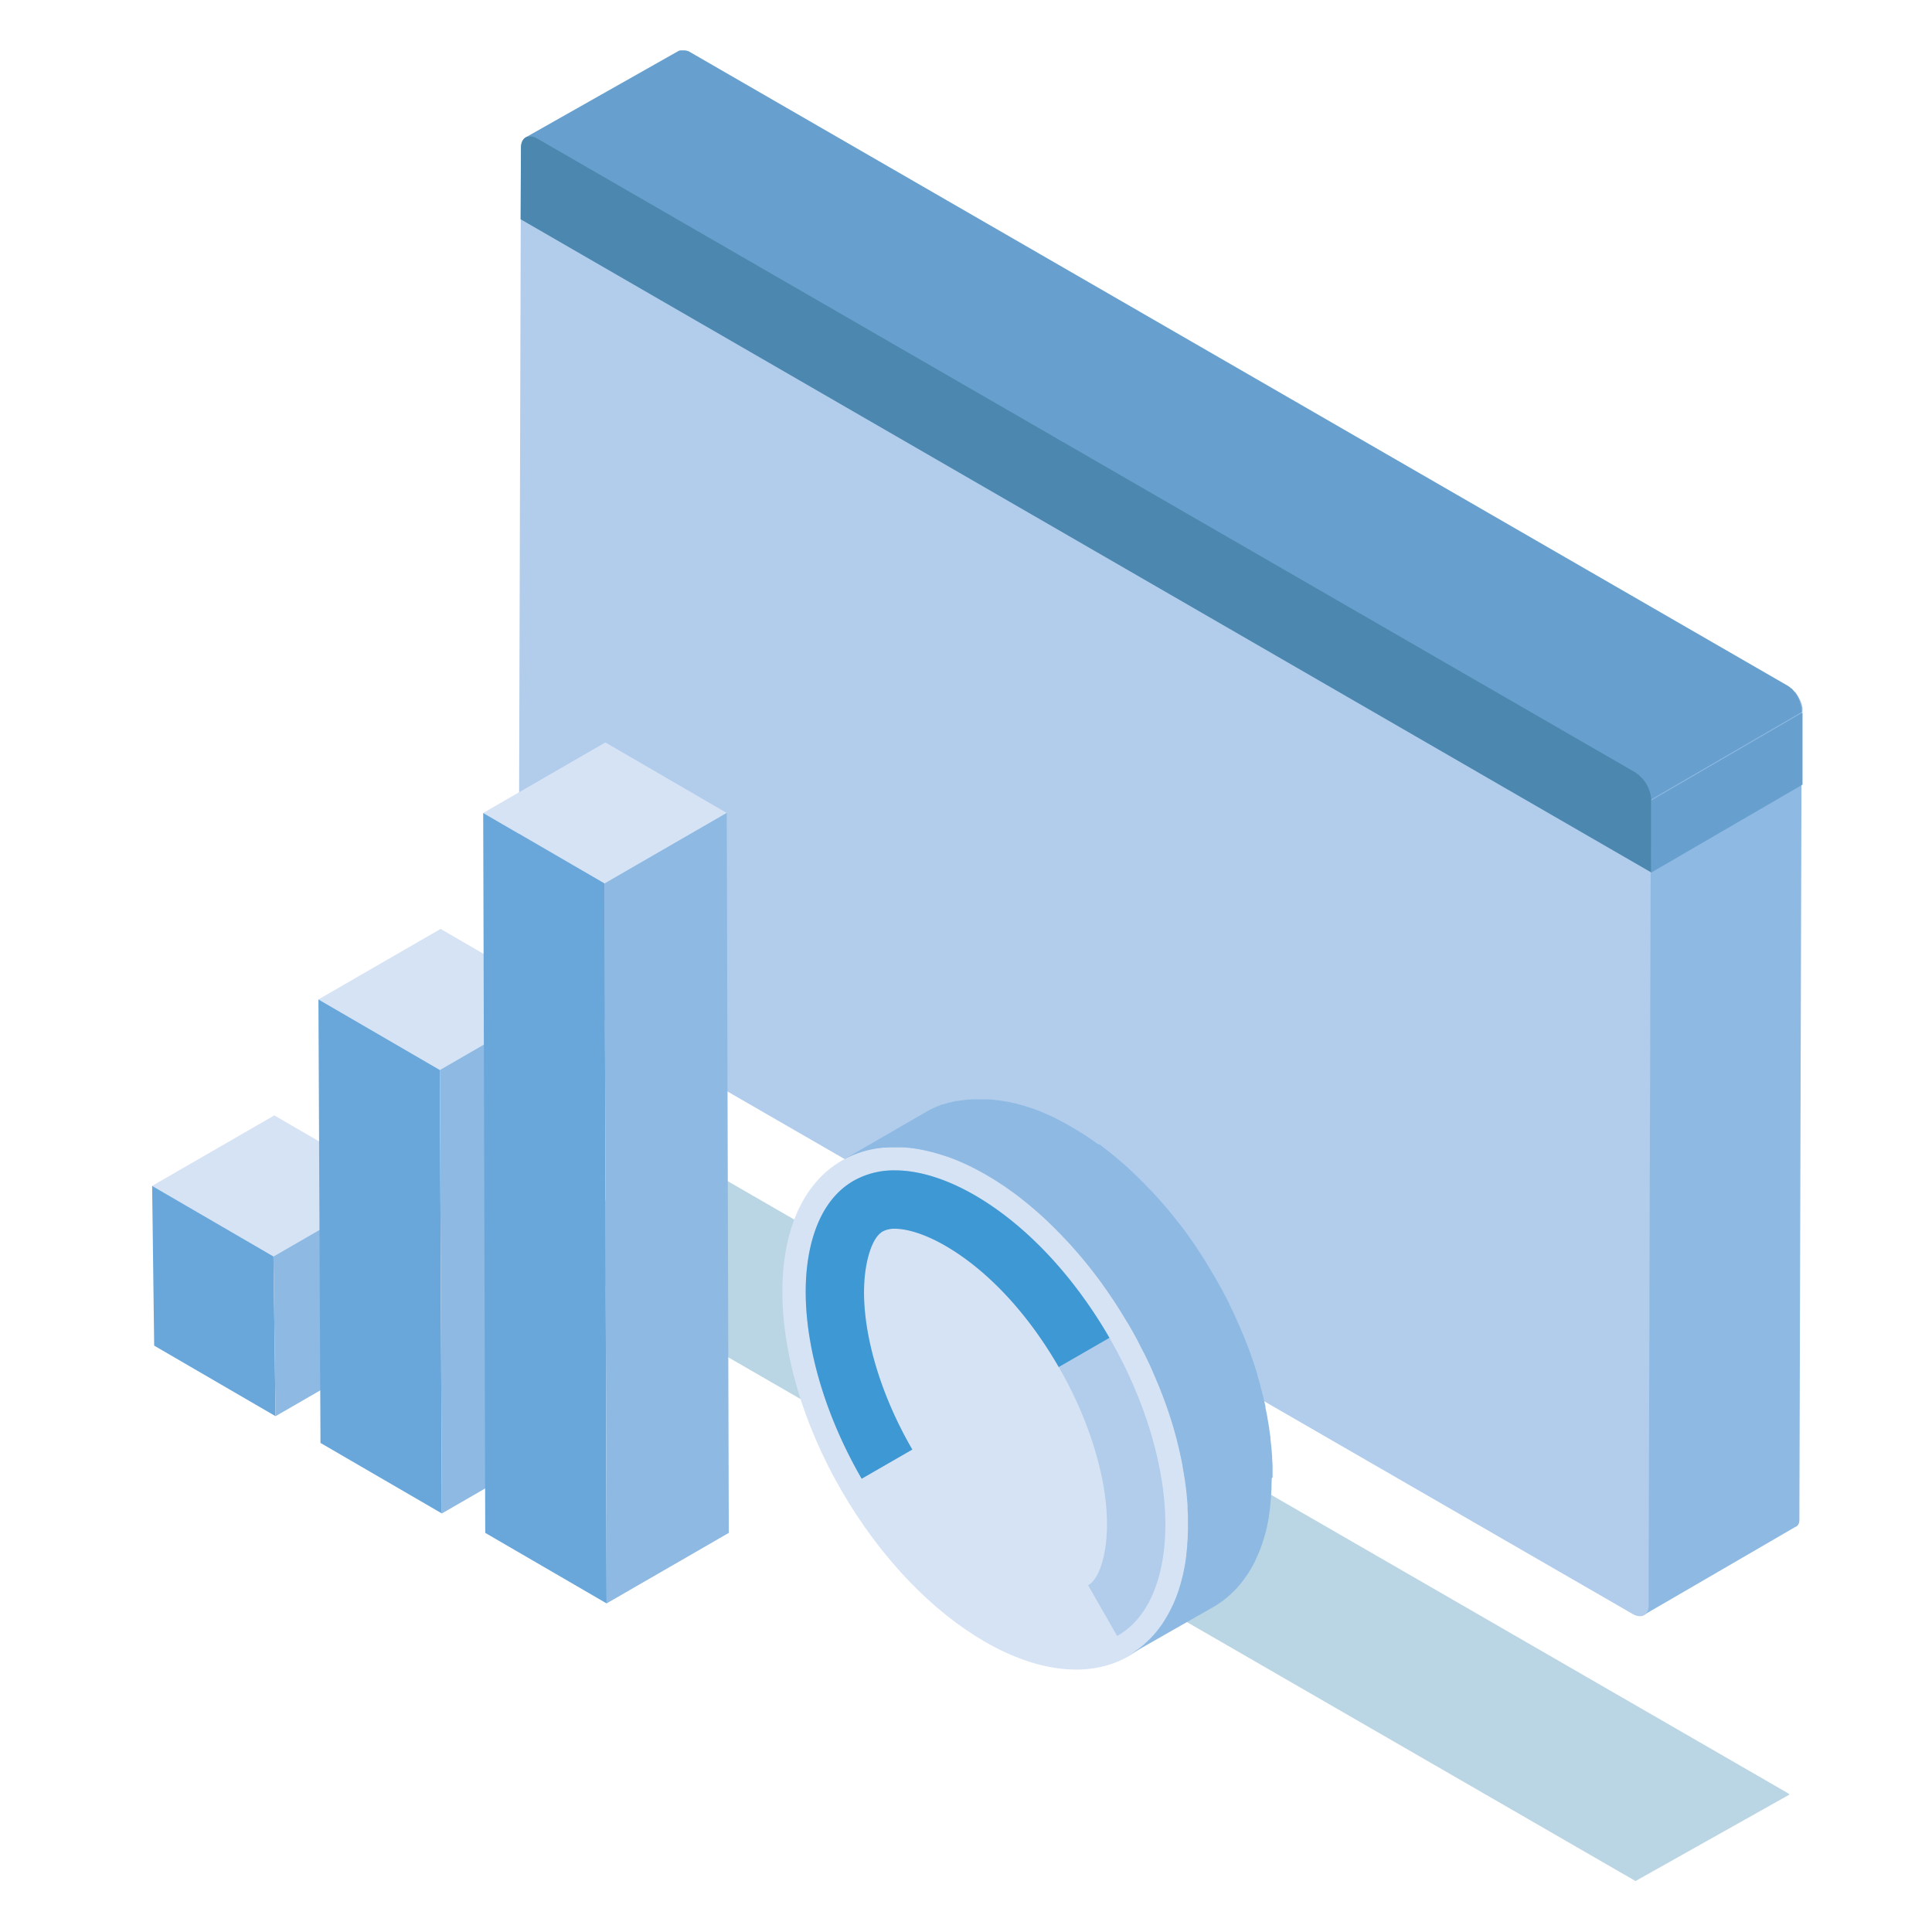 <svg id="Layer_1" data-name="Layer 1" xmlns="http://www.w3.org/2000/svg" viewBox="0 0 500 500"><defs><style>.cls-1{isolation:isolate;}.cls-2{fill:#b1cdeb;}.cls-3{fill:#8db9e3;}.cls-4{fill:#67a0ce;}.cls-5{fill:#1a73a0;opacity:0.3;}.cls-6{fill:#d6e3f4;}.cls-7{fill:#69a7db;}.cls-8{fill:#4b87af;}.cls-9{fill:#3d98d3;}</style></defs><title>spot</title><g class="cls-1"><path class="cls-2" d="M423.15,199.86a9.29,9.29,0,0,1,4.21,7.28l-.59,208.15c0,2.67-1.91,3.75-4.23,2.41l-284.11-164a9.29,9.29,0,0,1-4.2-7.27l.59-208.16c0-2.66,1.92-3.74,4.23-2.41Z"/><g class="cls-1"><path class="cls-3" d="M466.48,184.21a1.34,1.34,0,0,0,0-.2c0-.07,0-.14,0-.2l0-.21a.76.76,0,0,0,0-.21l0-.21c0-.08,0-.15-.05-.22a1.74,1.74,0,0,0-.05-.22l-.06-.23-.06-.22c0-.07,0-.14-.07-.22l-.08-.21c0-.07-.05-.14-.07-.21l-.09-.2a1.8,1.8,0,0,0-.08-.21l-.1-.2c0-.08-.07-.15-.1-.22l-.14-.26-.2-.37c-.11-.17-.21-.34-.32-.5l-.27-.39-.19-.24L425.31,201.8l.19.24.27.39c.11.16.22.33.32.5s.14.24.2.37l.14.25c0,.08.07.15.1.23s.07.14.1.2a1.8,1.8,0,0,1,.08.21l.09.2c0,.07.05.14.07.21a1.8,1.8,0,0,1,.08.21c0,.08.05.15.07.22l.06.22a2,2,0,0,1,.06.23,1.42,1.42,0,0,1,.05.22,1.42,1.42,0,0,1,.05.22,1.55,1.55,0,0,0,0,.21l0,.21a1.49,1.49,0,0,0,0,.21c0,.06,0,.13,0,.2a1.34,1.34,0,0,1,0,.2,1.21,1.21,0,0,1,0,.19l-.59,208.15a3.44,3.44,0,0,1,0,.46v0a2.28,2.28,0,0,1-.06.39v.05a1.79,1.79,0,0,1-.09.35.25.25,0,0,1,0,.07,1.88,1.88,0,0,1-.12.3v0a2.91,2.91,0,0,1-.17.3,2,2,0,0,1-.29.36l-.08.08a1.88,1.88,0,0,1-.36.27l39.13-22.74A1.88,1.88,0,0,0,465,395l.08-.08a1.7,1.7,0,0,0,.29-.36h0a2,2,0,0,0,.16-.29h0v0l.09-.2,0-.1a.64.64,0,0,1,0-.07.14.14,0,0,0,0-.06l.06-.21s0-.05,0-.08v-.05s0-.05,0-.08l0-.2s0-.07,0-.11V393c0-.06,0-.13,0-.19s0-.14,0-.21h0l.59-208.15A1.21,1.21,0,0,0,466.48,184.21Z"/><path class="cls-4" d="M464.44,179.06h0l-.15-.19h0c0-.07-.11-.13-.16-.19l-.17-.19,0,0,0,0-.12-.13-.18-.17-.05,0,0,0-.09-.08-.19-.17-.08-.06,0,0-.06-.05-.19-.14-.13-.09,0,0,0,0-.18-.12-.18-.1,0,0-284.1-164-.13-.07-.17-.09-.12,0h0l0,0-.17-.07-.17-.06h-.06l-.11,0-.17-.05h-.17a.58.58,0,0,0-.19,0l-.11,0h-.49l-.25,0h0l-.07,0a.9.9,0,0,0-.22.06h0a2.41,2.41,0,0,0-.33.15L136.05,35.55l.33-.15.24-.07.07,0a1.65,1.65,0,0,1,.31,0h.43l.35.06h0l.37.11h0a2.56,2.56,0,0,1,.4.16h0a4.11,4.11,0,0,1,.42.21l284.1,164a3,3,0,0,1,.42.27l0,0c.13.09.26.18.38.28l0,0,.36.31,0,0c.12.11.24.23.35.35l0,0,.36.4h0a9.25,9.25,0,0,1,2.2,5.53l39.13-22.74A9.16,9.16,0,0,0,464.44,179.06Z"/><path class="cls-5" d="M463.15,464.41l0,0-.06-.05-.19-.14-.13-.09,0,0,0,0-.18-.12-.18-.11,0,0-284.1-164-.13-.07-.17-.09-.12-.05,0,0h0l-.17-.07-.17-.06h-.06l-.11,0-.17,0-.09,0h-.08a.58.58,0,0,0-.19,0l-.11,0h-.49l-.25,0h0l-.07,0a.9.9,0,0,0-.22.06h0l-.33.15-39.13,22.74.33-.15.24-.08h.07a1.65,1.65,0,0,1,.31,0h.43l.35.06h0a2.59,2.59,0,0,1,.37.11h0l.4.15,0,0,.42.21,284.1,164"/></g></g><g class="cls-1"><polygon class="cls-6" points="39.37 306.91 70.78 325.17 102.4 306.91 70.99 288.66 39.37 306.91"/><polygon class="cls-7" points="39.37 306.91 39.9 348.25 71.31 366.51 70.78 325.17 39.37 306.91"/><polygon class="cls-3" points="70.78 325.17 71.31 366.51 102.93 348.25 102.4 306.91 70.78 325.17"/></g><g class="cls-1"><polygon class="cls-6" points="82.41 258.65 113.83 276.91 145.44 258.65 114.03 240.4 82.41 258.65"/><polygon class="cls-7" points="82.41 258.65 82.94 373.43 114.35 391.68 113.83 276.91 82.41 258.65"/><polygon class="cls-3" points="113.83 276.91 114.35 391.68 145.97 373.43 145.44 258.65 113.83 276.91"/></g><g class="cls-1"><polygon class="cls-6" points="125.05 210.4 156.46 228.65 188.08 210.39 156.67 192.14 125.05 210.4"/><polygon class="cls-7" points="125.05 210.4 125.58 396.71 156.99 414.96 156.46 228.65 125.05 210.4"/><polygon class="cls-3" points="156.46 228.65 156.99 414.96 188.61 396.71 188.08 210.39 156.46 228.65"/></g><path class="cls-8" d="M134.73,56.74l.09-18.5c0-2.66,1.92-3.74,4.23-2.41l284.1,164a9.29,9.29,0,0,1,4.21,7.28l0,18.69Z"/><polygon class="cls-4" points="427.36 207.14 466.49 184.4 466.49 203.06 427.32 225.83 427.36 207.14"/><g class="cls-1"><path class="cls-6" d="M255.21,304.06c13.45,7.76,26.89,21.43,37.12,39.15,20.46,35.45,20.36,73.69-.24,85.43-10.3,5.87-23.77,4-37.22-3.77S228,403.44,217.75,385.72c-20.47-35.45-20.36-73.69.24-85.43C228.29,294.42,241.76,296.29,255.21,304.06Z"/><path class="cls-2" d="M281.61,410.26c2-1.13,3.14-4.1,3.76-6.4,3.4-12.57-1.05-32.22-11.36-50.07-8.07-14-18.5-25.13-29.38-31.41-4.82-2.79-9.57-4.38-13-4.38a6.32,6.32,0,0,0-3.13.67c-2,1.13-3.13,4.1-3.75,6.39-3.41,12.57,1,32.23,11.36,50.08L223,382.69c-12.4-21.48-17.33-45.07-12.86-61.58,2-7.36,5.65-12.6,10.86-15.57a21.15,21.15,0,0,1,10.61-2.65c6.22,0,13.34,2.21,20.6,6.4,13.14,7.59,25.53,20.71,34.91,36.94,12.4,21.48,17.33,45.08,12.85,61.59-2,7.36-5.64,12.6-10.85,15.57Z"/><path class="cls-3" d="M329.34,382.34s0,0,0-.06c0-.73,0-1.46,0-2.2,0-.08,0-.16,0-.24v-.18c0-.73-.06-1.46-.11-2.2v-.15a2,2,0,0,1,0-.25c-.05-.75-.11-1.51-.18-2.27v0h0c-.07-.77-.16-1.55-.26-2.33l0-.26a1.11,1.11,0,0,0,0-.17c-.1-.75-.21-1.52-.33-2.29,0-.06,0-.12,0-.18s0-.17-.05-.26c-.12-.79-.26-1.59-.41-2.39v0a.5.5,0,0,0,0-.12c-.15-.79-.31-1.59-.49-2.39,0-.08,0-.16,0-.24l0-.11c-.18-.81-.37-1.61-.57-2.42,0-.08,0-.16-.05-.24l-.06-.24c-.21-.81-.42-1.62-.64-2.43a.5.5,0,0,0,0-.13c0-.08,0-.16-.07-.25-.22-.78-.45-1.56-.69-2.35l0-.16,0-.06c-.25-.8-.51-1.61-.77-2.41l-.09-.27a2.25,2.25,0,0,1-.08-.24q-.39-1.14-.81-2.31l0-.09a2.6,2.6,0,0,0-.1-.25c-.24-.68-.5-1.35-.76-2l-.11-.3-.07-.18c-.29-.74-.59-1.48-.89-2.21l-.06-.14c0-.11-.09-.21-.13-.31-.26-.62-.52-1.24-.79-1.85,0-.11-.1-.22-.14-.33a1.42,1.42,0,0,1-.08-.18c-.34-.74-.68-1.49-1-2.24a1,1,0,0,0-.07-.15l-.13-.28c-.34-.73-.7-1.46-1.06-2.19l-.11-.23,0-.08c-.49-1-1-2-1.52-2.94l-.11-.21-.09-.16c-.21-.4-.43-.79-.64-1.18l-.32-.59c-.33-.58-.66-1.17-1-1.75l-.33-.58-.12-.19c-.67-1.14-1.35-2.26-2-3.37l-.21-.32c-.73-1.16-1.48-2.31-2.24-3.43l0-.05,0,0c-.43-.63-.86-1.25-1.3-1.87-.12-.17-.25-.34-.37-.52l-1-1.41c-.08-.11-.16-.21-.23-.32l-.1-.12c-.65-.88-1.31-1.74-2-2.59l-.14-.19-.1-.12c-.57-.73-1.16-1.45-1.75-2.16l-.15-.2-.17-.19c-.57-.68-1.15-1.36-1.73-2l-.09-.11-.17-.19c-.62-.7-1.24-1.39-1.86-2.06v0h0q-1-1-2-2.07l-.15-.17-.08-.07c-.66-.67-1.32-1.33-2-2l-.17-.17-.12-.11c-.68-.65-1.35-1.28-2-1.89l-.17-.16-.15-.13c-.68-.61-1.37-1.21-2.06-1.79l-.15-.14-.17-.13c-.68-.58-1.36-1.13-2.05-1.68l-.14-.11-.19-.14c-.67-.54-1.35-1.05-2-1.56l-.1-.08L284,296c-.69-.5-1.38-1-2.06-1.46l0,0-.1-.07-2-1.31-.14-.09-.06,0c-.65-.41-1.29-.8-1.94-1.19l-.2-.12-.5-.29-1.5-.84-.16-.09-.21-.11c-.64-.34-1.28-.68-1.92-1h0c-.64-.32-1.27-.61-1.9-.9l-.21-.09-.13-.06-1.83-.78-.15-.06-.2-.08c-.63-.25-1.26-.48-1.88-.7l0,0-.11,0c-.62-.22-1.24-.42-1.85-.61l-.18-.06-.08,0c-.63-.19-1.26-.36-1.89-.52l-.19-.06-.15,0c-.64-.16-1.28-.3-1.91-.42l-.14,0-.41-.07-.52-.09-.66-.11-.51-.08-.16,0-.46-.05-.57-.07-.61-.06-.57-.05h-.14l-.39,0-.68,0h-1.69l-.8,0-.48,0-.8.06-.31,0h-.13l-1.34.16-.15,0-1.19.2a.86.86,0,0,1-.17,0l-.17,0c-.55.12-1.09.24-1.63.39l-.15,0c-.52.14-1,.3-1.54.48l-.15,0-.09,0-.61.22-.44.18-.63.26-.41.18-.68.33-.34.16c-.33.17-.66.35-1,.54h0L218,300.29c.33-.19.66-.37,1-.54l.34-.17.67-.32.41-.18.63-.27.44-.17.61-.23.24-.08c.51-.17,1-.33,1.54-.47l.15-.05c.54-.14,1.09-.27,1.64-.38l.34-.07,1.19-.2.14,0c.44-.07.89-.12,1.35-.16l.44,0,.79-.05.49,0,.79,0h1.15l.54,0,.68,0,.53,0,.58.05.6.05.58.07.61.08.52.08.65.1.53.1.54.1c.64.13,1.27.27,1.91.43l.34.08c.63.16,1.26.34,1.9.53l.25.08c.62.18,1.23.38,1.85.6l.15,0c.62.22,1.25.46,1.88.71l.36.14c.6.25,1.22.51,1.83.78l.33.15c.63.28,1.26.58,1.89.89h0c.64.32,1.28.66,1.93,1l.36.2q.75.4,1.5.84l.7.41c.65.38,1.29.78,1.94,1.19l.21.13c.66.42,1.32.86,2,1.31l.14.09c.69.48,1.37,1,2.06,1.47l.29.21c.68.5,1.36,1,2,1.55l.32.26c.69.54,1.37,1.1,2.05,1.67l.33.28c.69.58,1.37,1.18,2.05,1.79l.32.28c.68.62,1.36,1.25,2,1.89l.3.29c.66.64,1.32,1.29,2,2l.24.24c.66.68,1.32,1.37,2,2.08h0q.94,1,1.86,2.07l.27.3c.58.66,1.15,1.33,1.72,2l.33.39c.59.71,1.17,1.42,1.75,2.16l.24.3c.66.85,1.32,1.72,2,2.6.11.14.21.29.32.44.34.46.69.93,1,1.41.13.17.25.34.37.52.44.62.87,1.24,1.3,1.87l.06.08c.76,1.12,1.5,2.26,2.24,3.42.06.11.13.22.2.33.69,1.1,1.38,2.23,2.05,3.37l.44.76,1,1.76c.11.19.21.39.32.59.22.39.43.78.64,1.17.07.13.14.25.2.38.52,1,1,2,1.52,2.94l.15.31c.37.73.72,1.46,1.06,2.19l.21.43c.35.74.69,1.49,1,2.24.07.17.15.34.22.5.27.62.53,1.24.79,1.86.07.15.13.29.19.44.31.74.6,1.48.89,2.21.06.16.12.33.19.49.26.67.51,1.35.76,2,0,.12.08.23.13.35.27.77.54,1.54.8,2.31.06.17.11.34.17.5.27.81.53,1.61.77,2.42,0,.07.05.14.07.22.24.78.47,1.57.68,2.35,0,.12.08.25.11.37.22.82.44,1.63.64,2.44l.12.47c.2.81.38,1.62.56,2.42,0,.12,0,.24.08.36.17.8.33,1.59.48,2.38l0,.17c.15.8.29,1.6.42,2.39,0,.15,0,.29.07.44.12.77.22,1.53.32,2.29l.06.43c.09.78.18,1.56.25,2.33v0c.07.76.13,1.52.18,2.27l0,.4c0,.74.07,1.47.1,2.19,0,.14,0,.28,0,.43,0,.74,0,1.47,0,2.2a1.21,1.21,0,0,1,0,.19c0,.74,0,1.48-.05,2.2v.24c0,.74-.08,1.47-.14,2.2l0,.37c-.06.73-.14,1.46-.23,2.18,0,.12,0,.24,0,.36q-.15,1.13-.33,2.22l-.06.32c-.13.76-.28,1.51-.45,2.24,0,.16-.07.32-.11.48l-.18.75-.15.56c-.06.25-.13.5-.2.74s-.1.35-.16.53-.18.61-.28.91c0,.14-.09.28-.13.42-.15.43-.3.86-.46,1.28v0q-.25.69-.54,1.35l-.16.39c-.15.35-.31.7-.47,1-.05.1-.09.21-.14.31-.27.55-.54,1.08-.83,1.6a2.69,2.69,0,0,1-.16.29c-.29.52-.59,1-.9,1.51l-.18.29c-.22.34-.45.67-.68,1l-.19.26q-.42.58-.87,1.14l-.2.24q-.37.46-.78.9a2.85,2.85,0,0,1-.23.26q-.48.53-1,1l-.18.17c-.29.28-.59.55-.89.82l-.28.24c-.36.3-.73.6-1.11.89l-.12.09c-.35.25-.7.5-1.06.74l-.31.21q-.6.39-1.23.75L313.82,416q.63-.36,1.23-.75l.31-.21c.36-.24.71-.48,1.06-.74l.12-.09c.38-.29.75-.58,1.11-.89l.27-.24c.31-.26.61-.54.9-.82l.18-.17c.34-.33.67-.67,1-1,.08-.09.15-.18.23-.26.27-.3.53-.6.78-.91l.19-.23c.3-.37.6-.76.88-1.15l.18-.26c.24-.33.46-.66.69-1l.12-.19.06-.09c.31-.49.61-1,.9-1.52l.16-.28c.28-.52.56-1.06.82-1.6a.36.36,0,0,0,0-.09c0-.07.07-.15.11-.23.16-.34.31-.68.47-1l.16-.39c.19-.45.37-.9.54-1.36v0h0q.24-.64.45-1.29c.05-.14.09-.28.14-.41.09-.31.19-.61.28-.92l.06-.2c0-.11.06-.22.09-.32l.21-.75c.05-.18.1-.37.14-.55s.13-.51.19-.76.05-.22.08-.33l0-.14q.24-1.11.45-2.25l0-.17,0-.15q.18-1.1.33-2.22c0-.06,0-.11,0-.17s0-.12,0-.18c.09-.72.16-1.45.23-2.19,0-.05,0-.1,0-.15s0-.15,0-.22c.05-.72.1-1.45.13-2.2,0,0,0,0,0-.06v-.17c0-.73.05-1.46.05-2.2C329.33,382.43,329.34,382.38,329.34,382.34Z"/></g><path class="cls-9" d="M274,353.79c-8.07-14-18.5-25.13-29.38-31.41-4.82-2.79-9.57-4.38-13-4.38a6.32,6.32,0,0,0-3.13.67c-2,1.13-3.13,4.1-3.75,6.39-3.41,12.57,1,32.23,11.36,50.08L223,382.69c-12.4-21.48-17.33-45.07-12.86-61.58,2-7.36,5.65-12.6,10.86-15.57a21.15,21.15,0,0,1,10.61-2.65c6.22,0,13.34,2.21,20.6,6.4,13.14,7.59,25.53,20.71,34.91,36.94Z"/></svg>